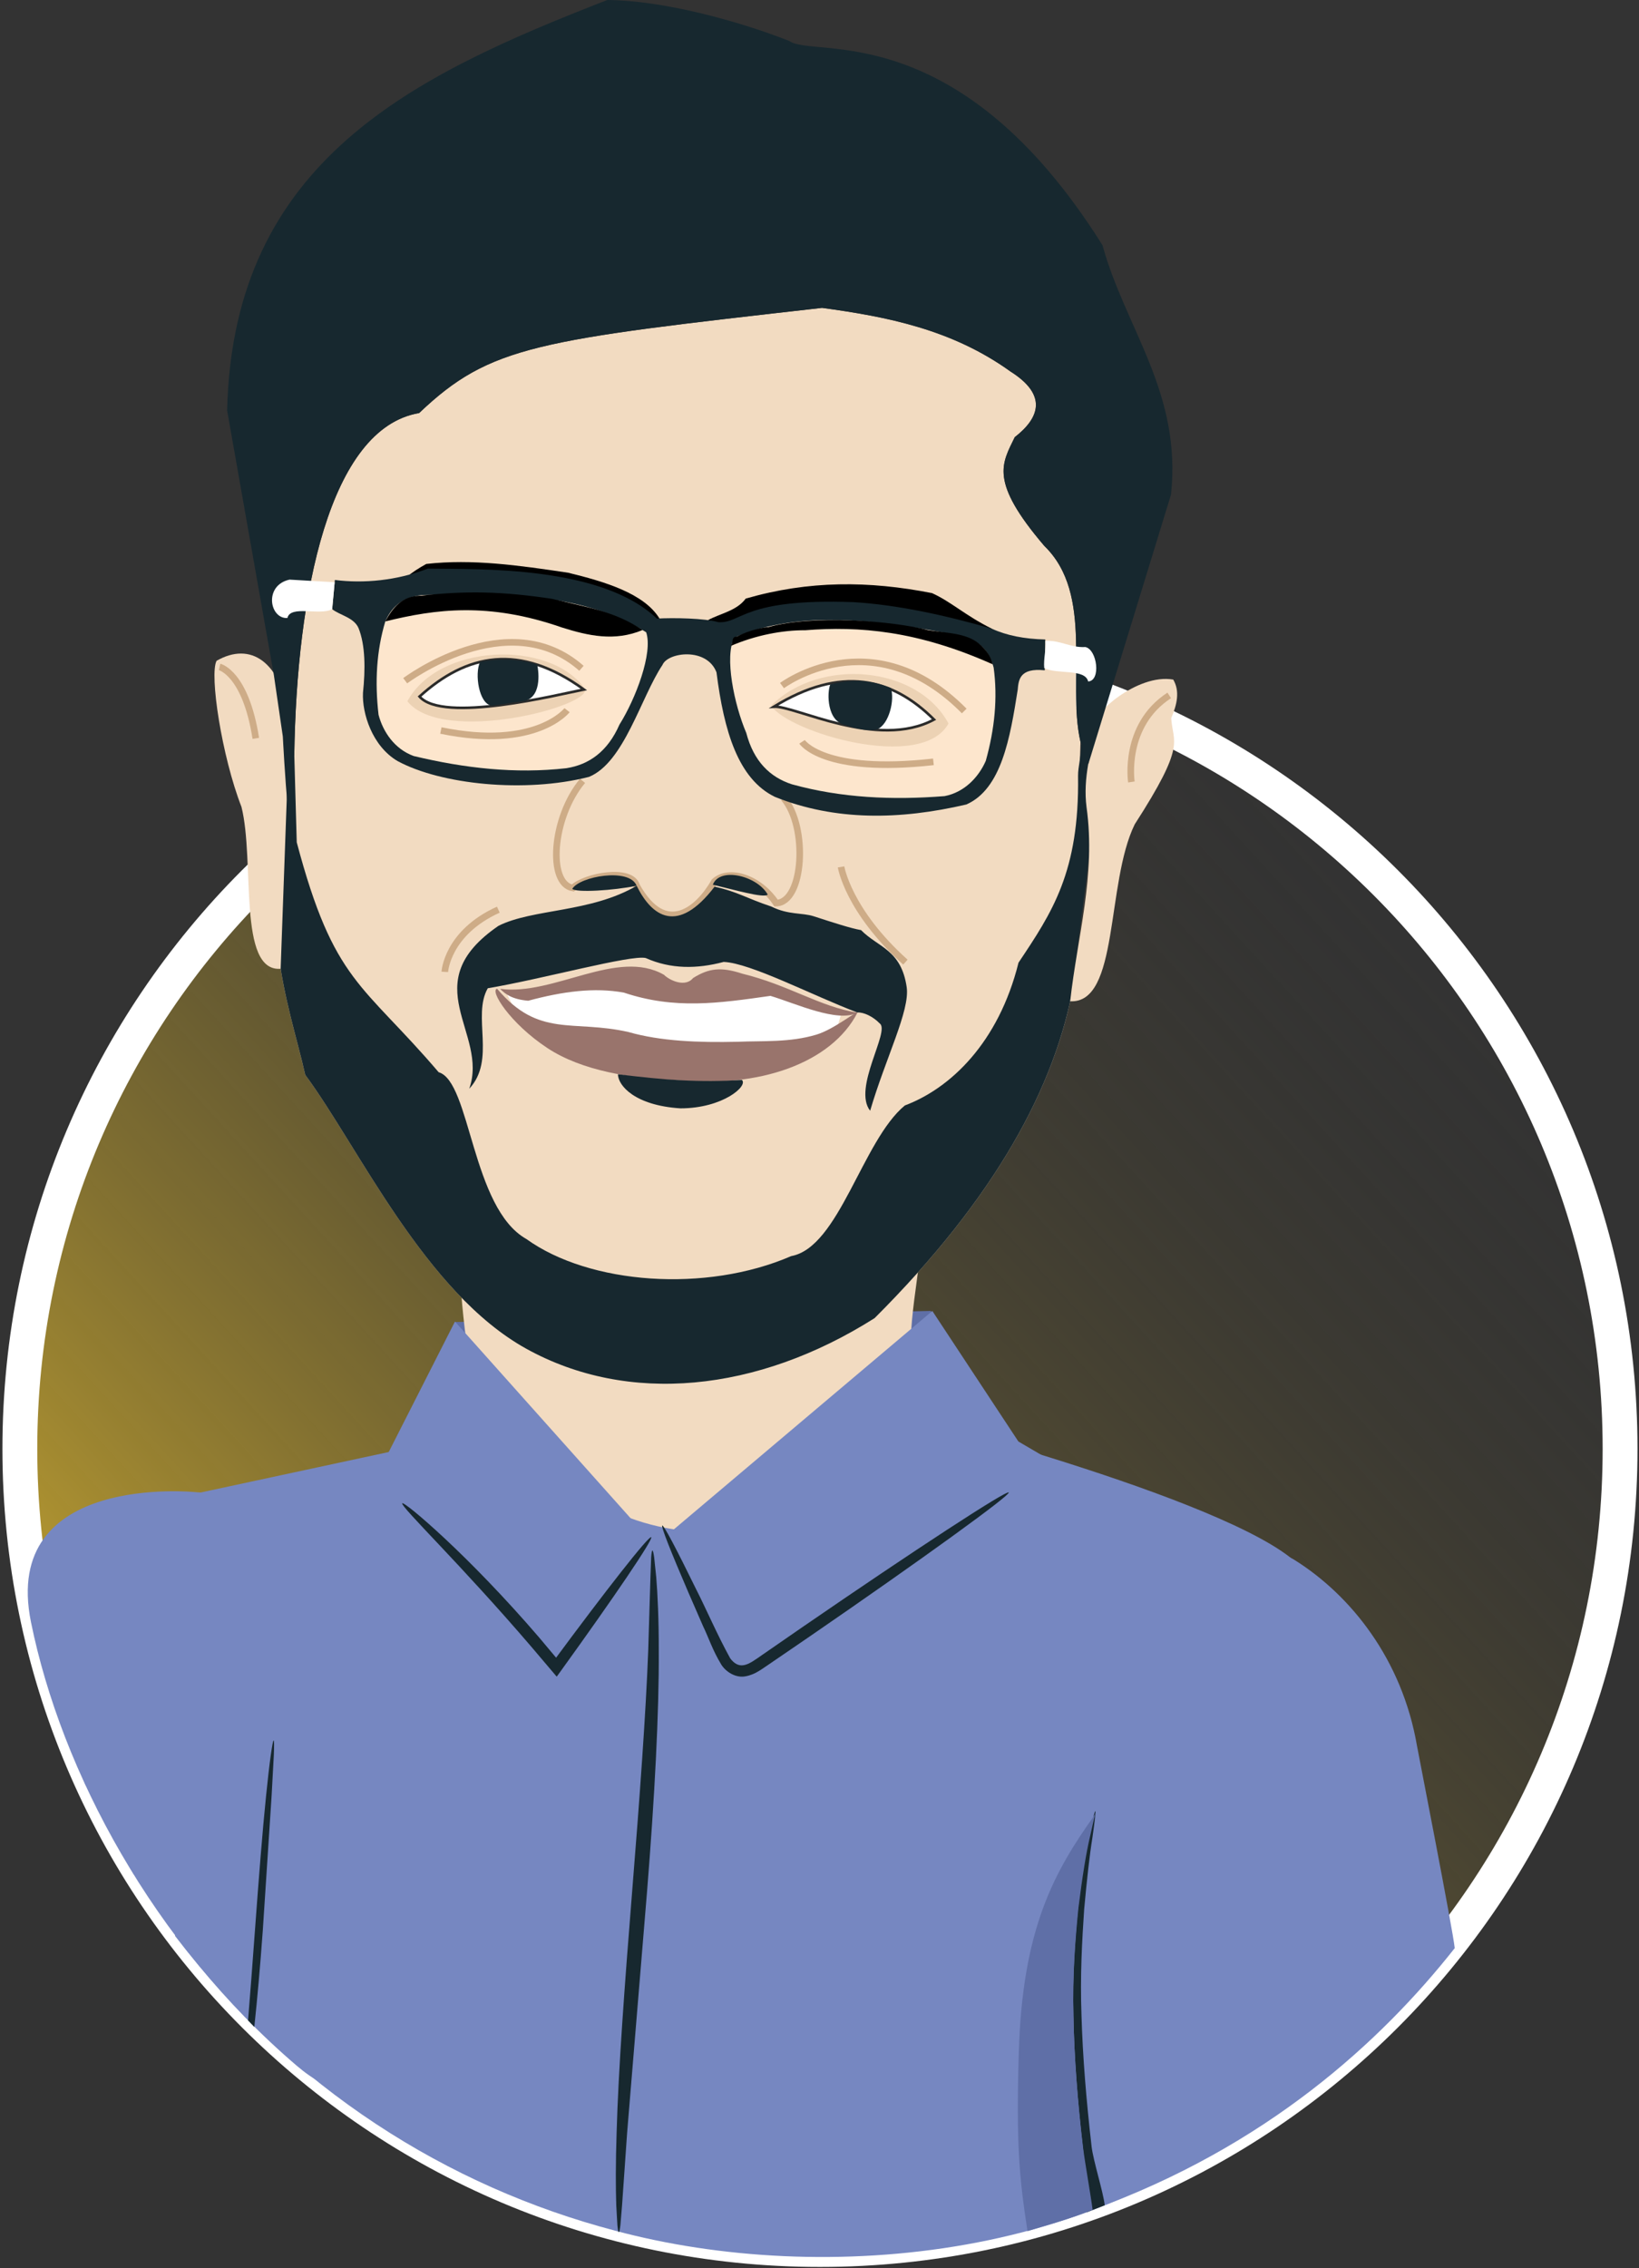 <svg width="235" height="325" viewBox="0 0 235 325" fill="none" xmlns="http://www.w3.org/2000/svg">
<rect x="0" y="0" width="235" height="325" fill="#333333" stroke="none"/>
<path d="M232.286 207.589C232.286 270.947 180.924 322.309 117.566 322.309C54.207 322.309 2.845 270.947 2.845 207.589C2.845 144.231 54.207 92.869 117.566 92.869C180.924 92.869 232.286 144.231 232.286 207.589Z" fill="url(#paint0_linear_910_1532)" stroke="white" stroke-width="4.996"/>
<path d="M65.22 189.421L133.494 187.828L134.218 203.901L75.79 220.916L65.22 189.421Z" fill="#5F6FA7"/>
<path fill-rule="evenodd" clip-rule="evenodd" d="M65.799 176.244C65.68 183.098 66.689 193.966 68.608 201.695C67.771 204.613 71.743 209.342 70.907 212.26C69.975 222.193 78.532 216.981 84.111 234.253C88.817 231.515 93.313 228.75 95.678 225.719C90.552 218.689 99.967 220.941 105.862 216.674C114.544 212.329 122.561 201.498 130.643 191.136C130.643 187.249 133.396 170.908 133.856 166.832C114.407 170.223 85.248 172.853 65.799 176.244Z" fill="#F2DBC1"/>
<path d="M54.206 211.054L29.37 236.775L12.152 255.524L19.175 268.556C82.829 315.179 100.285 342.999 190.694 273.045L192.354 233.668L146.016 206.537L133.679 187.836L93.895 221.426L65.234 189.349L54.206 211.054Z" fill="#7687C1"/>
<path d="M186.851 224.919C179.42 215.634 129.51 202.797 129.51 202.797C119.251 222.824 88.832 226.668 73.82 204.157L28.07 213.997L25.107 277.391C41.905 299.256 64.132 313.302 88.242 319.622C117.854 327.565 160.426 324.017 185.042 298.387L186.851 224.919Z" fill="#7687C1"/>
<path d="M185.604 223.505C193.612 228.523 201.022 237.676 203.167 250.14C203.314 250.992 208.318 276.506 208.579 279.129C198.008 292.523 181.573 307.583 156.595 316.633C158.095 298.652 160.368 266.04 163.782 255.21C170.79 232.974 179.287 219.548 185.604 223.505Z" fill="#7687C1"/>
<path d="M28.06 213.794C39.959 214.478 32.315 225.771 35.726 237.302C38.207 245.681 62.972 313.444 42.482 295.923C21.993 278.402 8.816 253.93 4.443 232.427C0.071 210.924 28.06 213.794 28.06 213.794Z" fill="#7687C1"/>
<path d="M156.148 263.203C156.643 260.804 156.956 259.49 157.042 259.508C157.128 259.526 156.976 260.877 156.632 263.295C156.236 265.704 155.845 269.218 155.449 273.557C155.158 277.908 154.845 283.098 155.069 288.862C155.234 294.626 155.751 300.95 156.515 307.576C156.771 309.671 158.155 313.947 158.4 315.973L155.793 316.987C155.513 314.74 155.551 310.065 155.265 307.725C154.499 301.076 154.014 294.698 153.911 288.888C153.75 283.07 154.155 277.838 154.561 273.466C155.077 269.105 155.603 265.592 156.148 263.203Z" fill="#17282F"/>
<path d="M38.822 251.499C39.014 250.125 39.157 249.369 39.235 249.374C39.315 249.38 39.317 250.147 39.258 251.528C39.172 253.108 39.064 255.061 38.939 257.373C38.6 262.52 38.162 269.229 37.676 276.646C37.31 281.677 36.894 286.388 36.462 290.426L35.566 289.485C35.879 285.648 36.213 281.255 36.554 276.586C37.105 269.065 37.642 262.25 38.147 257.326C38.4 254.864 38.626 252.872 38.822 251.499Z" fill="#17282F"/>
<path d="M153.913 288.818C154.007 294.633 154.499 301.014 155.282 307.665C155.556 309.856 156.392 314.524 156.661 316.634C153.185 318.01 149.638 318.951 147.321 319.675C146.15 312.036 145.681 307.345 146.075 294.039C146.601 276.311 151.143 268.189 156.962 260.037L157.102 259.717C156.942 260.234 156.669 261.396 156.295 263.112C155.724 265.504 155.168 269.021 154.622 273.385C154.19 277.761 153.758 282.997 153.913 288.818Z" fill="#5F6FA7"/>
<path d="M57.672 215.394C57.519 215.585 59.645 217.826 63.061 221.442C66.475 225.061 71.157 230.089 76.112 235.863C77.155 237.091 78.176 238.295 79.163 239.456L79.822 240.23L80.413 239.415C84.252 234.099 87.571 229.377 89.891 225.95C92.213 222.52 93.533 220.387 93.371 220.251C93.211 220.114 91.598 221.998 89.05 225.234C86.504 228.468 83.024 233.055 79.131 238.326L80.379 238.284C79.392 237.109 78.37 235.892 77.327 234.647C72.336 228.834 67.489 223.912 63.855 220.513C60.217 217.117 57.817 215.212 57.672 215.394Z" fill="#17282F"/>
<path d="M94.955 218.579C94.741 218.677 96.192 222.34 98.71 228.187C99.367 229.691 100.059 231.283 100.789 232.958C101.623 234.69 102.173 236.449 103.406 238.481C104 239.458 105.425 240.477 106.915 240.177C108.333 239.918 109.282 239.091 110.213 238.492C112.113 237.194 114.069 235.859 116.072 234.487C124.093 228.978 131.297 223.912 136.464 220.177C141.632 216.44 144.761 214.034 144.628 213.841C144.495 213.649 141.124 215.708 135.783 219.19C130.44 222.675 123.129 227.583 115.108 233.094C113.11 234.474 111.162 235.819 109.269 237.127C108.312 237.788 107.443 238.451 106.65 238.582C105.885 238.73 105.222 238.328 104.681 237.578C102.796 234.154 101.222 230.461 99.802 227.688C97.004 221.97 95.169 218.482 94.955 218.579Z" fill="#17282F"/>
<path d="M88.725 319.828C88.797 319.828 88.874 319.487 88.952 318.836C89.012 318.131 89.091 317.183 89.19 315.99C89.368 313.46 89.616 309.9 89.922 305.526C90.656 296.639 91.663 284.458 92.775 271.002C93.862 257.514 94.51 245.301 94.454 236.46C94.462 232.04 94.294 228.462 94.092 225.99C93.968 224.798 93.869 223.849 93.796 223.145C93.703 222.494 93.621 222.153 93.546 222.154C93.472 222.154 93.412 222.496 93.364 223.147C93.339 223.851 93.304 224.8 93.261 225.993C93.184 228.523 93.077 232.082 92.942 236.458C92.614 245.294 91.727 257.501 90.639 270.988C89.554 284.47 88.657 296.679 88.411 305.519C88.264 309.939 88.274 313.517 88.359 315.989C88.427 317.182 88.481 318.131 88.522 318.836C88.582 319.487 88.651 319.828 88.725 319.828Z" fill="#17282F"/>
<path fill-rule="evenodd" clip-rule="evenodd" d="M42.196 108.162C42.527 85.088 47.228 61.361 60.093 59.18C70.334 49.452 76.988 48.738 117.866 44.109C127.259 45.382 136.526 47.219 144.869 53.215C150.261 56.612 149.023 59.895 145.497 62.634C143.652 66.437 141.807 68.937 149.732 78.21C156.931 85.178 152.928 97.487 154.916 106.278C154.602 117.791 154.289 129.304 153.975 140.816C151.367 155.749 142.657 171.635 125.402 188.856C109.009 203.982 92.329 203.301 75.478 193.252C60.91 185.198 51.419 164.34 43.766 154.004C41.369 143.337 36.239 131.877 42.196 108.162Z" fill="#F2DBC1"/>
<path fill-rule="evenodd" clip-rule="evenodd" d="M154.979 106.68C155.083 108.109 154.553 109.871 154.572 111.159C154.769 124.934 150.846 130.732 146.034 137.932C143.171 149.434 136.248 155.949 129.734 158.392C123.629 163.431 120.326 178.713 113.446 179.973C101.231 185.266 84.536 184.045 75.478 177.53C67.597 173.105 67.482 154.954 62.896 153.629C51.962 140.821 47.89 140.821 42.547 120.684C42.43 116.511 42.313 112.339 42.196 108.167C36.239 131.882 41.369 143.342 43.766 154.008C51.419 164.345 60.91 185.203 75.478 193.256C90.047 201.31 108.56 199.518 125.402 188.86C142.657 171.639 151.367 155.753 153.975 140.821C155.559 124.886 158.236 114.01 155.559 106.917C154.979 106.273 155.183 106.917 154.979 106.68Z" fill="#17282F"/>
<path d="M83.527 111.879C79.118 117.149 78.504 126.634 82.131 127.228C83.888 125.543 90.53 124.283 91.279 126.917C95.431 134.368 100.124 130.346 102.441 126.297C104.52 124.427 108.838 125.739 111.278 129.398C115.269 129.306 115.865 118.426 112.364 114.36" stroke="#CEAC87" stroke-width="0.944" stroke-miterlimit="22.926"/>
<path fill-rule="evenodd" clip-rule="evenodd" d="M82.054 127.356C82.591 127.92 87.961 127.6 91.278 126.911C90.258 124.268 83.074 125.58 82.054 127.356Z" fill="#17282F"/>
<path fill-rule="evenodd" clip-rule="evenodd" d="M110.074 128.177C109.537 128.741 105.119 127.442 102.206 126.762C103.227 124.12 108.628 125.548 110.074 128.177Z" fill="#17282F"/>
<path fill-rule="evenodd" clip-rule="evenodd" d="M106.922 85.767C115.966 83.153 124.59 83.202 133.634 84.981C136.396 86.232 138.387 88.183 142.206 90.077C142.243 91.777 142.281 93.478 142.318 95.178C131.544 90.358 123.141 89.688 115.472 90.301C112.186 90.278 108.842 90.612 105.297 92.141C104.033 91.046 102.768 89.95 101.504 88.854C103.314 87.879 105.63 87.521 106.922 85.767Z" fill="black"/>
<path fill-rule="evenodd" clip-rule="evenodd" d="M55.258 89.038C62.428 87.269 70.055 86.236 80.597 89.911C84.349 91.09 88.131 91.95 92.143 90.273C92.946 89.72 93.75 89.167 94.553 88.614C92.344 85.019 86.72 83.342 81.469 82.062C74.382 80.999 67.69 80.057 61.12 80.802C56.816 83.156 54.911 85.91 55.258 89.038Z" fill="black"/>
<path fill-rule="evenodd" clip-rule="evenodd" d="M67.281 155.994C71.145 151.857 67.657 145.595 69.937 141.597C77.743 140.282 90.458 136.771 92.579 137.265C96.191 138.876 99.936 138.84 103.761 137.824C107.631 137.979 116.54 142.655 122.93 145.071C123.815 145.003 125.185 145.644 126.135 146.641C127.679 147.72 122.214 155.905 124.76 159.149C126.995 151.547 130.472 144.823 130.006 141.468C129.225 136.043 125.911 135.764 123.458 133.266C121.914 132.987 119.592 132.229 116.673 131.284C115.014 130.746 113.045 131.113 110.602 129.892C106.937 128.67 105.775 127.773 102.458 127.042C97.165 133.964 93.473 131.341 91.283 126.914C84.68 130.783 76.4 130.181 71.474 132.652C59.329 140.97 70.118 147.946 67.281 155.994Z" fill="#17282F"/>
<path fill-rule="evenodd" clip-rule="evenodd" d="M157.415 103.422C156.253 102.707 162.969 96.443 168.221 97.371C169.202 99.058 168.759 100.948 167.93 102.894C168.155 106.529 170.158 106.544 162.697 118.107C158.547 126.559 160.501 143.828 153.444 143.462C154.456 134.215 157.154 125.439 155.786 115.637C155.262 111.502 156.39 107.558 157.415 103.422Z" fill="#F2DBC1"/>
<path d="M162.218 112.04C162.218 112.04 160.978 103.978 167.645 99.637" stroke="#CEAC87" stroke-width="0.944" stroke-miterlimit="22.926"/>
<path fill-rule="evenodd" clip-rule="evenodd" d="M41.598 103.204C40.29 94.646 35.89 91.916 31.055 94.676C29.996 96.614 31.805 108.397 34.621 115.606C36.571 123.34 34.025 139.29 40.239 138.806C40.534 130.608 40.829 122.41 41.124 114.212C41.282 110.542 41.44 106.873 41.598 103.204Z" fill="#F2DBC1"/>
<path d="M31.483 95.559C31.483 95.559 35.204 96.412 36.677 105.791" stroke="#CEAC87" stroke-width="0.944" stroke-miterlimit="22.926"/>
<path d="M63.775 139.25C63.775 139.25 64.085 133.669 71.45 130.336" stroke="#CEAC87" stroke-width="0.944" stroke-miterlimit="22.926"/>
<path d="M120.593 124.211C120.593 124.211 121.6 130.49 129.817 137.854" stroke="#CEAC87" stroke-width="0.944" stroke-miterlimit="22.926"/>
<path fill-rule="evenodd" clip-rule="evenodd" d="M154.916 106.284C152.927 97.493 156.931 85.184 149.732 78.216C141.806 68.943 143.652 66.442 145.496 62.64C149.022 59.901 150.26 56.618 144.868 53.221C136.525 47.225 127.258 45.387 117.866 44.115C76.987 48.744 70.333 49.458 60.093 59.186C47.227 61.367 42.527 85.094 42.196 108.168C41.865 131.242 40.552 105.526 40.552 105.526C40.123 102.585 39.693 99.645 39.264 96.705C37.03 84.071 34.798 71.437 32.565 58.804C33.405 23.006 59.204 10.847 87.074 0C94.938 0.053 105.66 2.916 113.184 5.876C116.613 8.412 137.298 2.04 158.072 35.131C161.348 47.042 169.468 56.239 167.899 70.863C163.949 83.73 159.999 96.596 156.05 109.463C155.672 108.403 155.294 107.343 154.916 106.284Z" fill="#17282F"/>
<path fill-rule="evenodd" clip-rule="evenodd" d="M94.182 88.63C96.526 88.495 101.075 88.57 102.992 89.148C106.402 89.342 106.443 85.694 122.353 86.275C128.58 86.636 135.583 88.161 142.198 90.073C144.3 91.046 146.866 91.555 149.872 91.624C149.846 93.096 149.82 94.569 149.795 96.042C146.177 95.664 146.048 97.418 145.919 98.833C144.827 105.735 143.595 113.042 138.554 115.267C128.995 117.493 119.767 117.64 111.113 114.181C105.824 111.617 103.8 104.735 102.731 96.333C101.335 92.698 95.734 93.45 94.989 95.267C91.902 99.869 89.487 109.263 84.446 111.313C75.21 113.666 63.206 112.4 57.005 109.046C53.333 106.883 51.904 102.159 52.044 99.269C52.393 95.926 52.402 92.437 51.395 89.966C50.719 88.458 48.736 88.161 47.625 87.282C47.754 85.887 47.883 84.492 48.013 83.097C52.137 83.623 56.901 83.187 61.346 81.469C68.764 81.576 86.205 81.03 94.182 88.63Z" fill="#17282F"/>
<path fill-rule="evenodd" clip-rule="evenodd" d="M55.245 89.04C53.983 93.229 53.729 97.706 54.276 102.412C54.903 104.814 56.545 107.316 59.315 108.323C66.615 110.076 73.914 110.898 81.214 110.067C84.461 109.556 87.124 107.689 88.82 103.817C91.155 100.103 93.646 93.527 92.648 90.591C83.611 84.935 72.118 84.928 60.478 85.261C57.441 85.608 56.084 87.142 55.245 89.04Z" fill="#FDE6CD"/>
<path fill-rule="evenodd" clip-rule="evenodd" d="M142.47 95.656C143.063 99.991 142.615 104.453 141.341 109.015C140.347 111.29 138.335 113.505 135.441 114.067C127.958 114.66 120.619 114.333 113.538 112.373C110.411 111.361 108.072 109.102 107 105.013C105.274 100.98 103.839 94.095 105.284 91.351C115.093 87.174 126.445 88.962 137.891 91.107C140.837 91.924 141.937 93.65 142.47 95.656Z" fill="#FDE6CD"/>
<path d="M58.098 97.536C58.098 97.536 72.826 86.451 83.369 95.753" stroke="#CEAC87" stroke-width="0.944" stroke-miterlimit="22.926"/>
<path d="M81.304 101.754C81.304 101.754 76.852 107.477 63.214 104.666" stroke="#CEAC87" stroke-width="0.944" stroke-miterlimit="22.926"/>
<path fill-rule="evenodd" clip-rule="evenodd" d="M110.558 101.115C117.553 94.12 131.544 95.391 135.996 103.659C132.18 110.654 113.101 104.931 110.558 101.115Z" fill="#ECD2B4"/>
<path fill-rule="evenodd" clip-rule="evenodd" d="M83.848 98.662C78.761 91.577 62.862 92.213 58.41 100.48C63.498 106.84 85.121 101.116 83.848 98.662Z" fill="#ECD2B4"/>
<path d="M112.126 98.229C112.126 98.229 125.072 88.539 138.25 101.872" stroke="#CEAC87" stroke-width="0.944" stroke-miterlimit="22.926"/>
<path d="M114.997 106.289C114.997 106.289 118.02 110.94 133.834 109.157" stroke="#CEAC87" stroke-width="0.944" stroke-miterlimit="22.926"/>
<path fill-rule="evenodd" clip-rule="evenodd" d="M55.242 89.038C62.413 87.269 70.04 86.235 80.582 89.91C84.334 91.089 88.115 91.949 92.127 90.272C91.324 90.826 92.931 89.719 92.127 90.272C88.163 87.6 84.43 87.084 79.179 85.803C72.092 84.74 66.88 84.608 60.311 85.354C57.615 85.354 56.268 87.151 55.242 89.038Z" fill="black"/>
<path fill-rule="evenodd" clip-rule="evenodd" d="M110.181 89.85C116.47 88.053 128.15 88.952 133.092 90.299C136.237 90.749 138.932 90.749 140.729 92.545C141.178 92.995 142.077 93.893 142.317 95.179C131.542 90.359 123.14 89.689 115.47 90.302C112.184 90.279 108.335 91.016 104.79 92.546C105.183 92.05 104.79 91.198 105.689 91.198C107.499 90.223 109.732 89.85 110.181 89.85Z" fill="black"/>
<path fill-rule="evenodd" clip-rule="evenodd" d="M41.206 88.551C41.641 86.655 45.874 88.248 47.627 87.282C47.746 85.996 47.865 84.71 47.985 83.423C45.828 83.298 43.672 83.172 41.516 83.047C37.798 83.865 38.645 88.69 41.206 88.551Z" fill="white"/>
<path fill-rule="evenodd" clip-rule="evenodd" d="M156.019 97.642C155.583 95.747 151.474 96.676 149.721 95.71C149.601 94.424 150.004 93.112 149.884 91.826C152.041 91.701 153.471 92.833 155.627 92.707C157.314 93.078 157.889 97.538 156.019 97.642Z" fill="white"/>
<path d="M72.456 141.957L95.367 141.059L107.047 141.957H111.54L120.524 145.551L119.626 148.696L108.395 151.391L82.339 148.696L74.253 145.551L72.456 141.957Z" fill="white"/>
<path fill-rule="evenodd" clip-rule="evenodd" d="M71.706 141.68C79.406 142.714 88.502 135.841 95.195 139.665C96.057 140.514 98.279 141.497 99.38 140.13C101.645 138.715 103.394 138.509 106.434 139.51C113.046 141.112 117.579 144.261 122.946 145.091C120.104 146.59 114.075 143.771 110.466 142.688C103 143.754 96.71 144.653 89.458 142.223C85.242 141.446 80.682 142.048 75.737 143.386C73.511 143.195 72.483 142.492 71.706 141.68Z" fill="#99746C"/>
<path fill-rule="evenodd" clip-rule="evenodd" d="M71.273 141.668C70.183 141.908 73.091 146.607 78.496 150.172C83.445 153.436 90.63 154.552 96.746 154.735C108.932 156.031 119.254 152.252 122.939 145.098C122.84 144.784 119.619 147.473 117.054 148.243C113.22 149.394 109.369 149.109 105.769 149.265C100.124 149.395 94.721 149.186 90.11 147.869C82.069 146.044 77.299 148.764 71.273 141.668Z" fill="#99746C"/>
<path fill-rule="evenodd" clip-rule="evenodd" d="M88.606 153.918C95.121 154.732 100.413 155.14 106.364 154.732C107.335 155.547 103.672 158.804 97.564 158.804C91.049 158.397 88.606 155.547 88.606 153.918Z" fill="#17282F"/>
<path fill-rule="evenodd" clip-rule="evenodd" d="M110.954 101.255C120.593 95.35 127.898 97.114 133.919 103.097C125.819 107.476 113.931 101.068 110.954 101.255Z" fill="white" stroke="#2B2B2A" stroke-width="0.375" stroke-miterlimit="22.926"/>
<path fill-rule="evenodd" clip-rule="evenodd" d="M119.046 98.067C118.548 99.254 118.55 103.481 121.285 103.876C121.285 103.876 123.905 104.928 125.736 104.512C127.489 103.818 128.322 100.221 127.721 98.569C124.541 97.297 121.995 97.35 119.046 98.067Z" fill="#17282F"/>
<path fill-rule="evenodd" clip-rule="evenodd" d="M60.152 99.801C66.889 93.688 74.5 92.088 83.718 98.794C80.049 99.517 63.498 103.661 60.152 99.801Z" fill="white" stroke="#2B2B2A" stroke-width="0.375" stroke-miterlimit="22.926"/>
<path fill-rule="evenodd" clip-rule="evenodd" d="M77.028 95.237C77.272 96.35 77.68 100.082 74.945 100.477C73.648 100.634 71.79 100.956 70.493 101.113C68.663 100.846 68.021 96.548 68.835 94.838C71.68 94.295 74.506 94.403 77.028 95.237Z" fill="#17282F"/>
<defs>
<linearGradient id="paint0_linear_910_1532" x1="19.417" y1="286.95" x2="200.946" y2="120.564" gradientUnits="userSpaceOnUse">
<stop stop-color="#D9B430"/>
<stop offset="1" stop-color="#303030" stop-opacity="0"/>
</linearGradient>
</defs>
</svg>
